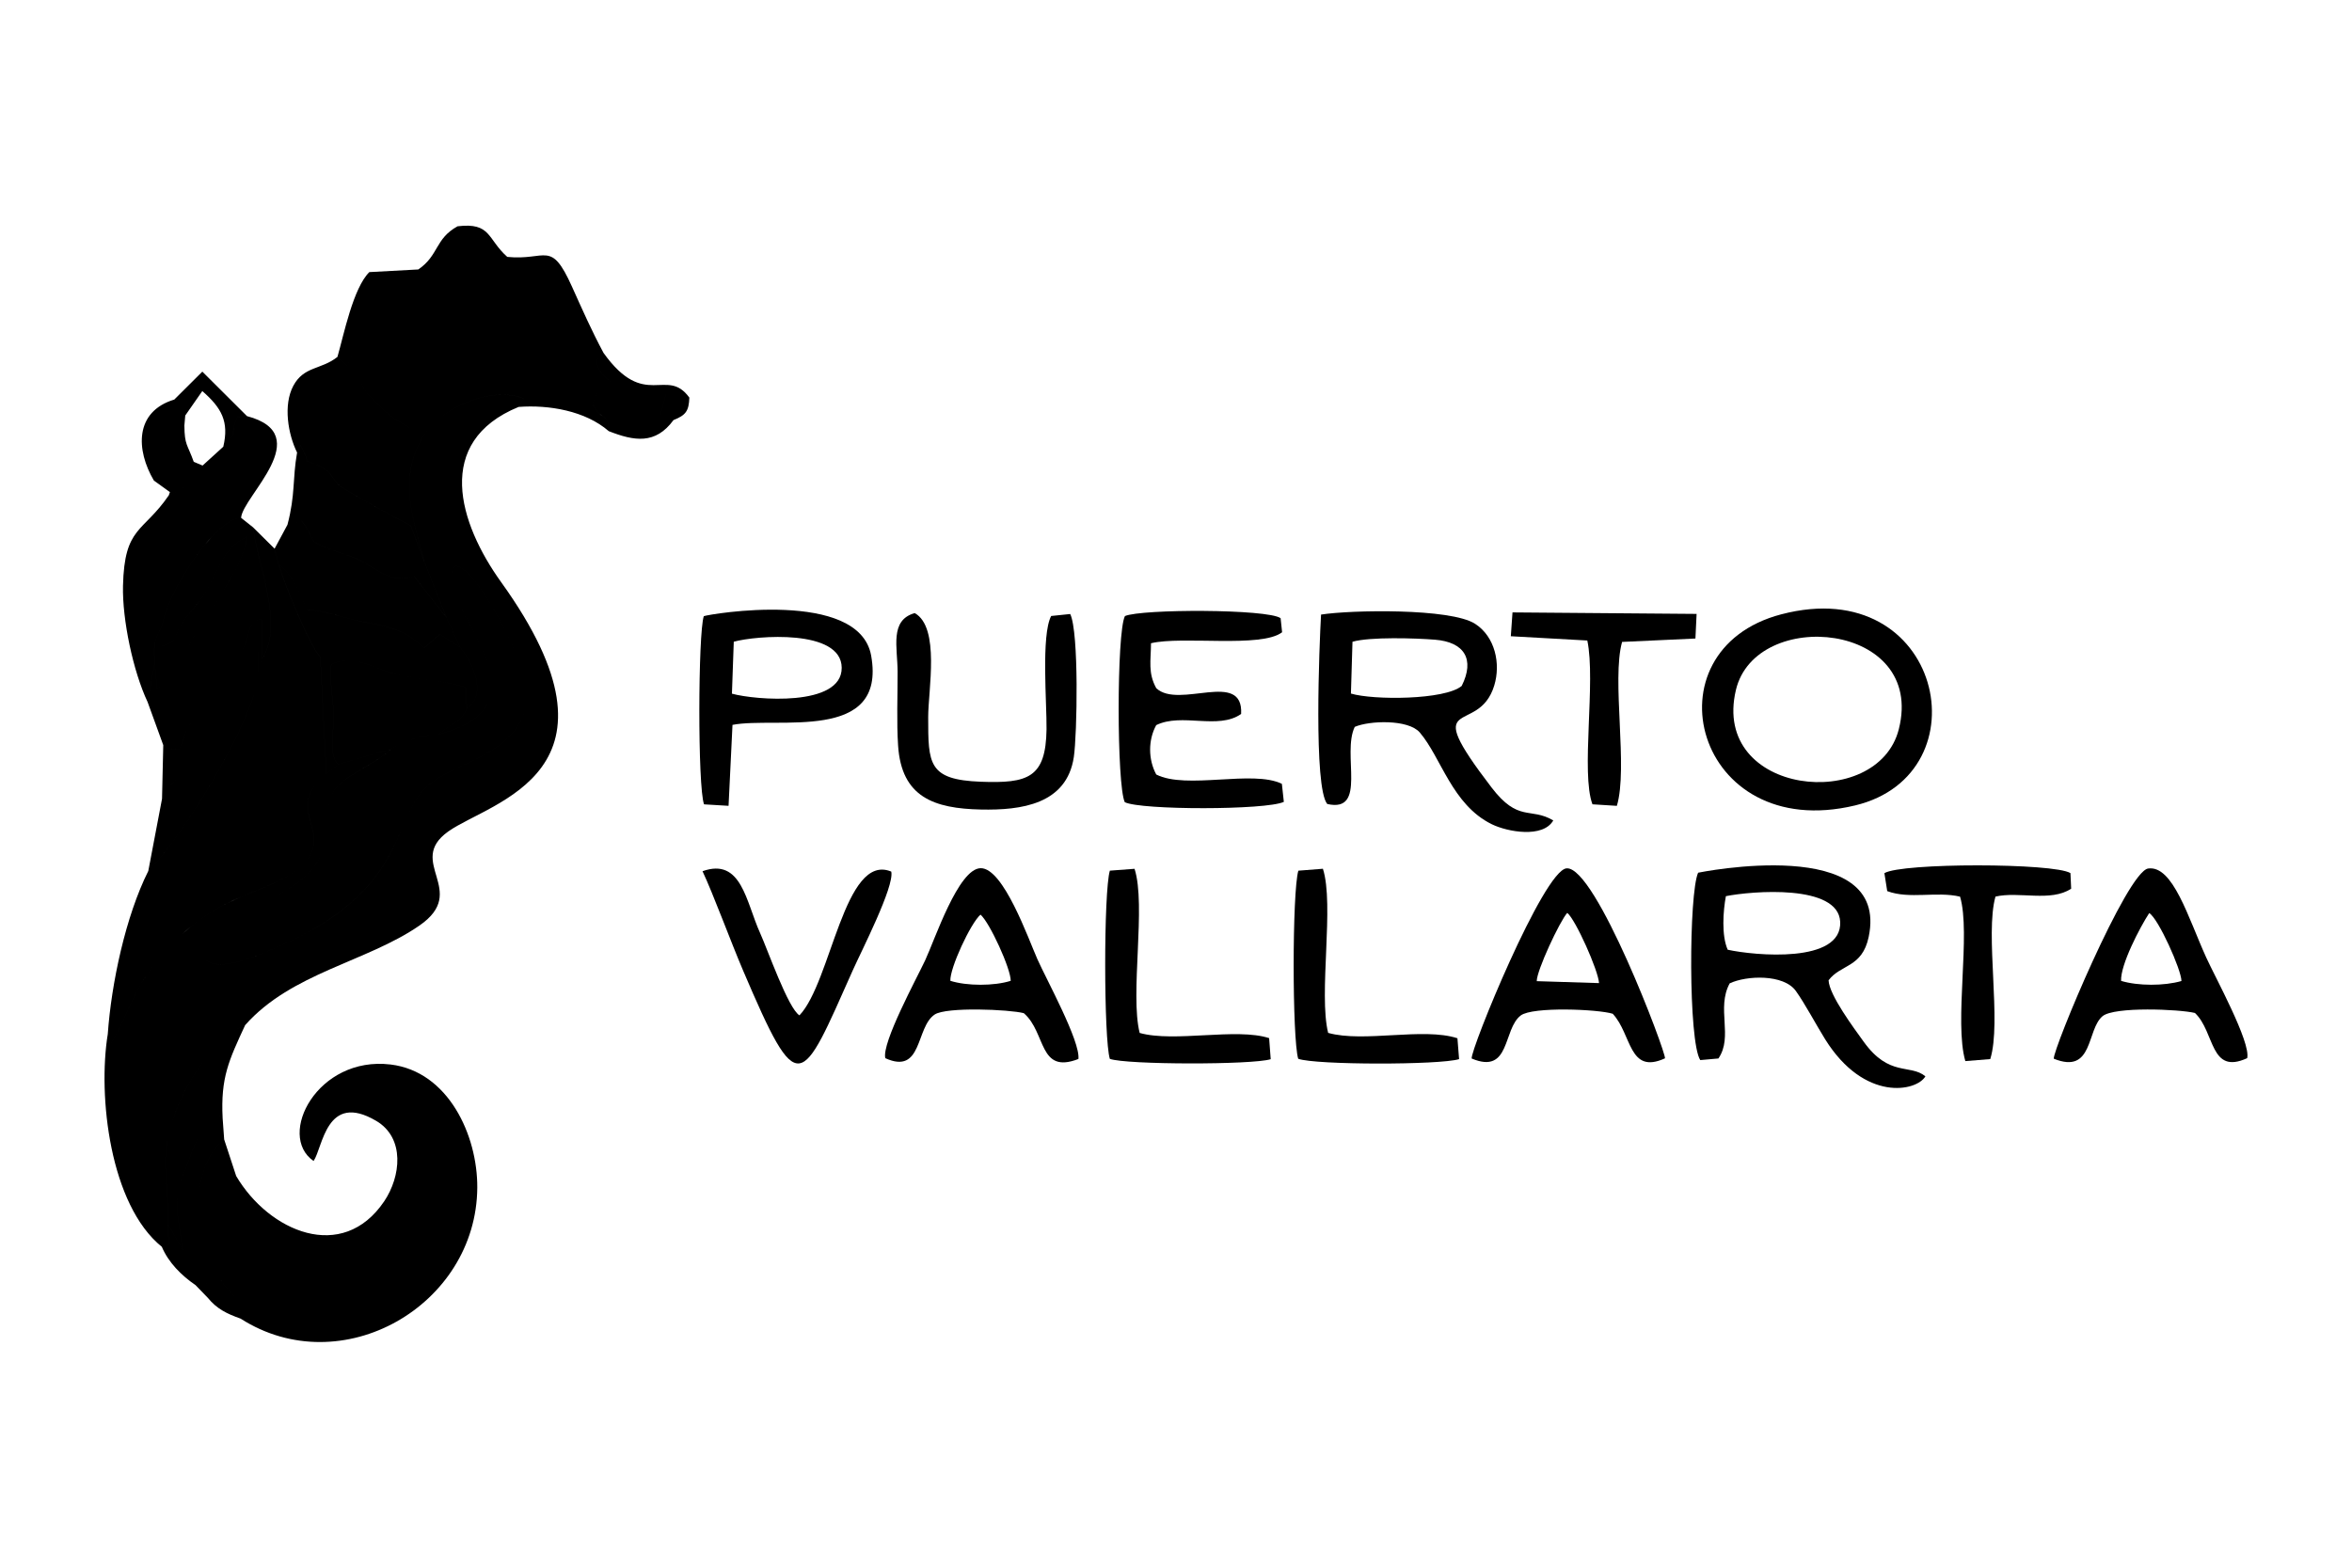 <?xml version="1.0" encoding="UTF-8"?>
<!DOCTYPE svg PUBLIC "-//W3C//DTD SVG 1.1//EN" "http://www.w3.org/Graphics/SVG/1.1/DTD/svg11.dtd">
<!-- Creator: CorelDRAW 2017 -->
<svg xmlns="http://www.w3.org/2000/svg" xml:space="preserve" width="50.8mm" height="33.867mm" version="1.1" style="shape-rendering:geometricPrecision; text-rendering:geometricPrecision; image-rendering:optimizeQuality; fill-rule:evenodd; clip-rule:evenodd"
viewBox="0 0 5079.98 3386.66"
 xmlns:xlink="http://www.w3.org/1999/xlink">
 <defs>
  <style type="text/css">
   <![CDATA[
    .fil0 {fill:none}
    .fil1 {fill:black}
    .fil2 {fill:black}
   ]]>
  </style>
 </defs>
 <g id="Capa_x0020_1">
  <rect class="fil0" x="-0" width="5079.99" height="3386.66"/>
  <path class="fil1" d="M-2900.75 4499c-46.43,0 -115.21,5.69 -115.21,-64.01l0 -576.07 85.34 -4.27c215.9,0 285.9,153.09 285.9,337.11 0,159.48 -91.34,307.24 -256.03,307.24zm-1177.75 -661.42c0,18.6 17.2,11.91 33.9,13.05 35.47,2.41 72.79,37.96 72.79,80.83l0 469.4c0,31.05 -10.52,65.07 -24.77,81.9 -14.76,17.43 -50.37,24.77 -81.92,24.77l0 34.14 162.16 -4.27c44.23,0 71.57,4.27 115.21,4.27l0 -34.14c-127.23,0 -115.21,-50.49 -115.21,-213.36 0,-109.52 0,-219.05 0,-328.57 27.75,18.59 292.78,329.87 344.52,380.9l137.04 153.14c11.7,14.67 23.4,22.42 34.63,37.9 17.36,23.9 21.08,16.93 59.88,16.93 -14.92,-64.02 -8.53,-476.55 -8.53,-563.27 0,-159.18 51.2,-140.81 149.35,-140.81 29.87,0 46.93,24.61 46.93,55.48l0 541.92c0,53.13 -41.08,59.74 -93.87,59.74 0,54.86 7.04,29.87 110.94,29.87 47.38,0 181.97,-1.94 218.79,3.1 91.15,12.5 199.02,-17.33 267.71,-67.07 242.61,-175.67 210.18,-607.22 -184.65,-656.06 -65.36,-8.08 -193.38,-1.12 -276.24,-1.12 -49.07,0 -88.27,-4.32 -132.29,-4.32l-166.42 4.32c-41.5,0 -65.81,-4.27 -106.67,-4.27l0 38.41c43.08,0 96.84,-4.95 109.39,65.55 4.62,25.94 1.55,369.19 1.55,412.38l-430.98 -482.2c-36.85,-48.3 -29.89,-29.87 -153.62,-29.87 -36.14,0 -54.3,-4.27 -89.62,-4.27l0 25.6zm1847.7 324.32l-72.54 0 0 -302.98 64 -4.27c88.02,0 144.2,63.42 143.85,149.34 -0.38,94.62 -38.07,157.91 -135.31,157.91zm-302.97 -337.12c0,48.7 30.63,13.02 64.16,29.72 16.45,8.2 29.71,30.42 29.71,55.62l0 546.21c0,45.36 -57.87,51.2 -93.87,51.2 0,55.1 3.79,29.87 136.55,29.87l196.28 4.27 0 -34.14c-70.99,0 -102.4,-6.07 -102.4,-85.34l0 -217.63c92.92,0 52.77,-10.4 112.26,62.68l193.95 224.24c72.07,77.78 25.59,49.67 120.47,50.17l341.41 -4.25c226.8,0 206.72,26.03 218.01,-33.76 2.88,-15.28 5.53,-29.19 9.19,-46.27 5.79,-27.05 13.81,-58.56 20.3,-86.38l-34.02 -5.01c-32.55,140.04 -121.06,124.48 -247.62,124.48 -20.38,0 -43.05,-3.49 -57.18,-11.09 -14.05,-7.55 -28.16,-25.18 -28.16,-44.38l0 -247.5c151.53,0 200.56,-22.66 200.56,102.42 15.89,-3.71 34.13,-0.8 34.13,-17.07l0 -234.7 -34.13 0c0,30.46 -6.89,55.39 -22.13,71.75 -29.84,32.06 -119.01,22.13 -178.43,22.13l0 -268.83c166.5,0 264.57,-25.9 264.57,119.48 13.85,-0.31 29.1,-4.08 38.4,-8.53 -0.43,-19.31 -4.28,-16.96 -4.28,-38.41l0 -123.75c-63.28,0 -111.32,4.27 -174.94,4.27l-183.49 0c-60.85,0 -105.95,-4.27 -166.42,-4.27l0 38.41c50.36,0 102.41,-9.88 102.41,68.27l0 512.06c0,61.82 -19.69,76.81 -81.08,76.81 -14.23,0 -111.8,-148.8 -120.33,-161.3 -17.99,-26.39 -109.5,-149.05 -114.36,-167.27 36.84,-8.59 70.92,-38.96 95.01,-62.87 69.02,-68.55 76.62,-243.86 -83.91,-289.61 -107.63,-30.67 -306.08,1.09 -404.88,-13.37 -18.29,-2.67 -45.74,-6.83 -45.74,11.67zm-2120.8 -797.96l0 0zm763.83 -183.49c17.57,20.21 18.89,55.58 -4.27,72.55 2,-23.94 4.27,-42.12 4.27,-72.55zm-4.27 -12.8c4.37,4.71 4.27,-7.46 4.27,12.8 -4.36,-4.71 -4.27,7.46 -4.27,-12.8zm-4.26 -8.54l4.26 8.54 -4.26 -8.54zm-157.88 4.27l-4.28 4.27 4.28 -4.27zm4.26 -4.27l-4.26 4.27 4.26 -4.27zm0 0c7.49,-11.17 2.15,-8.82 17.07,-12.8 -7.49,11.18 -2.16,8.83 -17.07,12.8zm17.07 -12.8c8.28,-12.37 8.82,-13.16 25.61,-17.07 -6.32,8.62 -13.66,13.88 -25.61,17.07zm34.14 -21.33l-8.53 4.26 8.53 -4.26zm-349.91 12.8l0 -12.8 12.8 -8.53c-3.24,12.14 -5.6,13.05 -12.8,21.33zm0 -12.8l-4.9 -8.32 4.9 8.32zm349.91 0c3.92,-3.41 -0.36,-1.78 10.15,-6.91 34.16,-16.69 88.88,0.48 92.26,41.04l-7.78 -9.28c-45.81,-52.75 -59.33,-27.79 -94.63,-24.85zm-337.11 -8.53l0 0zm-17.07 -17.07l-4.27 0c0,-42.6 4.27,-54.91 4.27,-72.55 12.42,13.1 13.32,7.14 7.49,28.11 -4.4,15.77 -7.49,26.28 -7.49,44.44zm4.27 -85.35c0,-10.91 6.76,-0.68 2.53,0 -0.04,0.01 -2.53,11.91 -2.53,0zm247.49 -187.76c0,20.27 0.09,8.09 -4.26,12.8 0,-20.26 -0.1,-8.09 4.26,-12.8zm0 0l0 -21.33 4.27 0c0,3.16 0.31,9.51 -0.37,12.43 -1.92,8.24 -1.09,4.48 -3.9,8.9zm-132.28 -153.61l1.28 1.27c-0.09,-0.08 -1.7,-0.85 -1.28,-1.27zm17.07 -4.27l-8.32 4.91 8.32 -4.91zm110.95 170.68c2.77,10.43 -1.9,5.78 8.53,8.54 18.33,-15.93 33.57,-35.92 32.62,-67.78 -0.81,-26.8 -12.12,-57.89 -36.89,-64.5 7.56,-4.8 12.39,-1.22 17.07,-12.8 -8.33,-6.11 -4.9,-4.55 -11.02,-10.32 -2.14,-2.01 -10.11,-9.18 -11.27,-10.06 -36.27,-27.41 -85.58,-13.76 -109.99,-13.76 0.52,-0.4 8.01,-8.14 8.54,-8.53 -30.86,0 -46.72,2.58 -64.81,16.27 -23.87,18.07 -30.63,37.2 -37.24,43.84 -4.34,4.36 -18.76,9.77 -40.58,27.69l-66.47 31.67c0,32.21 10.77,51.22 29.87,64.02 0.38,-16.95 -0.05,-13.2 8.54,-21.34 20.57,4.79 21.33,9.4 21.33,34.14 -10.03,4.81 -15.56,3.71 -25.6,8.53 3.18,6.01 7.27,12.59 9.09,20.33 3.62,15.37 -11.33,54.16 29.32,65.02 0,-9.04 -1.81,-20.31 2.09,-28.03 4.31,-8.54 2.67,-4.88 10.7,6.69 0.81,-36.44 30.93,-46.86 67.08,-60.95 71.68,-27.95 46.57,-46.02 69.48,-62.8 -1.91,85.7 -114.37,50.39 -149.35,200.56 -21.38,-1.78 -73.09,-29.44 -92.5,-39.8 -19.56,-10.41 -43.71,-27.27 -58.6,-43.8 -17.57,-19.52 -22.92,-41.62 -36.85,-65.56 -29.51,-50.74 -23.74,-85.19 -58.15,-75.59 -18.38,5.13 -10.41,12.1 -10.81,14.78 -1.16,7.84 6.51,-3.78 -2.86,6.11 -3.15,3.31 -0.05,-4.74 -9.06,7.56 3.36,12.63 1.73,6.92 8.52,17.07 -14.9,3.99 -16.88,8.03 -14.32,22.43 2.49,13.94 4.48,-8.08 1.91,12.5 -1.59,12.67 -1.28,1.8 -4.65,16.28l4.46 0.43c0.02,0 5.08,0.26 7.73,1.12 9.1,2.97 4.13,-1.51 11.82,8.28 5.6,7.13 12.67,24.32 13.86,33.37 7.21,54.86 -3.65,33.55 34.67,59.21 -1.53,18.35 0.6,7.7 -8.53,21.34 22.55,0 25.55,-7.78 44,-1.67 8.94,2.97 24.25,14.22 32.05,19.49 18.17,12.28 45.5,32.72 47.69,58.99 -9.8,6.56 -8.57,8.16 -25.6,8.53l16.9 13.33c-5.81,10.78 -7.98,11.88 -8.36,29.34 51.59,-59.35 35.68,43.85 102.41,8.54 -8.68,32.5 -83.27,123.82 -126.57,150.81 -20.02,12.47 -97.16,46.14 -125.33,45.24 -2.43,-0.07 -47.15,-17.72 -53.93,14.77 -3.93,18.82 1.01,12.53 2.85,15.34 -4.55,19.54 -4.55,10.33 0,29.87 22.17,-5.16 15.4,-6.5 25.61,12.8 9.43,-6.55 5.31,-0.7 8.54,-12.8 17.71,12.97 -0.88,11.14 21.33,17.07 13.6,-9.96 3.47,-7.1 17.07,-17.07 44.1,23.34 68.12,1.72 92.72,-22.49 32.82,-32.29 127.7,-71 82.23,-3.11 29.07,-2.42 44.53,-26.44 46.94,-55.48l25.6 -8.53c-13.96,-5.05 -3.09,5.54 -12.79,-12.8 14.33,-27.09 12.56,-24.38 40.13,-40.94 15.44,-9.28 37.19,-22.6 58.01,-23.07 -10.8,46.36 -8.82,9.09 0,46.94l8.53 0c0,-24 5.47,-25.81 16.28,-39.21 13.5,-16.74 3.27,-0.99 8.38,-17.22 6.55,-20.84 -10.74,-13.43 13.75,-16.11 -3.54,-13.25 -11.66,-19.06 -12.33,-34.37 -0.59,-13.81 6.74,-26.52 8.06,-42.44 12.29,17.68 7.3,56.51 53.73,70.23 42.22,12.47 62.96,-19.98 91.35,-27.56 -3.48,6.21 -2.06,4.51 -4.26,12.8 19.75,4.61 49.75,27.76 59.74,42.67 -11.76,22.22 -30.44,40.59 -50.11,56.57 -10.47,8.51 -23.36,16.76 -36.3,19.37 -20.88,4.22 -32.15,-2.99 -50.14,-3.39 9.35,13.97 13.84,15.37 25.6,25.6 -15.31,1.27 -25.19,6.58 -38.91,8.02 -18.29,1.93 -33.82,-2.1 -46.71,4.5 -31,15.88 -19.17,79.56 -8.25,38.69l8.53 0c3.98,14.9 1.62,9.58 12.8,17.06 0.96,-11.52 2,-11.61 4.26,-21.33 3.49,5 3.7,11.75 12.37,14.23 0.37,0.11 1.62,0.08 1.98,0.12 0.35,0.05 1.57,-0.12 1.93,-0.11l9.16 -0.91c56.54,-10.89 57.73,18.04 100.39,-28.32 12.94,-14.07 40.14,-33.88 58.04,-40.12 36.17,-12.59 47.02,-1.3 72.16,-30.23 -1.32,15.89 -6.67,22.58 -12.79,34.13 35.88,-9.58 32.73,-54.46 47.04,-56.11 55.91,-6.42 39.61,17.19 84.82,16.27 12.49,-0.26 23.04,-1.47 30.29,-11.36 -23.36,0 -19.66,2.44 -29.87,-12.8 18.86,-25.76 76.95,-23.34 112.63,-14.49 17.24,4.28 23.76,11.02 36.72,14.49 0,31.67 -1.86,30.52 -12.81,51.2l12.81 0c-33.66,63.62 -56.48,17.33 -92.56,39.73 -14.06,8.73 -12.07,15.36 -18.38,28.55 11.52,-0.96 11.6,-2 21.33,-4.27l-2.14 21.33c24.69,-6.02 6.52,-10.68 32.01,-12.8 1.42,17.07 2.53,18.08 12.8,25.6 3.74,-14.02 6.19,-14.05 17.07,-21.33 16.05,11.75 3.86,15.53 25.6,21.33 15.5,-58.02 122.95,27.13 71.86,-97.45 -10.81,-26.35 -12.11,-39.47 -12.11,-77.5 13.03,6.9 5.99,1.54 14.46,11.13l11.14 14.48c0,-46.07 -4.38,-34.42 -21.34,-59.75 12.6,1.05 17.19,2.27 24.49,9.65l13.92 20.22c0,-140.24 -137.89,-27.95 -194.99,-65.3 -46.4,-30.36 18.79,-102.35 -19.98,-172.06 -9.84,-17.67 -20.14,-26.59 -41.06,-31.47l0 -8.53c15.82,-4.23 25.82,-17.84 34.28,-29.72 20.33,-28.54 -0.93,-13.27 25.99,-38.02 11.37,-10.48 19.49,-24.05 13.96,-44.67 -8.13,-30.4 -9.52,-21.04 6.84,-45.48 -21.76,5.07 -25.6,11.78 -25.6,38.4 -77.84,-89.54 -166.43,14.6 -166.43,-72.54 -19.03,13.95 -10.41,20.06 -8.53,42.67 -39.82,-0.88 -63.32,-30.3 -45.51,-71.09 13.43,-30.72 46.57,-38.83 75.38,-52.65 28.43,19.03 36.62,29.88 91.47,14.49 17.98,-5.04 17.81,-6.85 19.79,-14.19 1.02,-3.8 -5.11,2.09 2.7,-6.23 8.8,-9.38 6.41,-2.44 15.81,-13.57 7.38,-8.76 8.38,-11.73 11.05,-23.18 -24.06,16.13 -25.9,16.42 -59.73,8.53 5.46,-15.11 9.04,-7.3 12.79,-21.33 -63.46,14.79 -33.76,-12.5 -97.4,30.62 -22.4,15.17 -36.18,6.92 -78.71,49.31 -17.94,17.86 -14.8,15.35 -25.68,38.33l-4.22 8.58c-0.38,0.71 -1.22,2.15 -1.54,2.73 -0.31,0.58 -0.94,1.86 -1.54,2.72 0,-33.73 4.25,-54.71 -29.87,-55.47 13.38,25.27 16.2,16.44 6.92,49.66 -5.44,19.45 -4.85,41.31 16.41,50.75 20.31,9.03 5.24,-5.62 21.28,12.86 23.96,27.62 40.38,27.54 83.41,27.54 -11.95,17.83 -12.81,16.77 -12.81,46.94 12.07,-8.84 5.74,-6.39 15.53,-18.61 6.03,-7.52 1.59,-2.36 6.06,-6.74 53.5,-52.51 165.13,-34.89 102.93,47.46 -40.84,54.06 -150.91,79.08 -221.73,62.29 -79.62,-18.85 -62.54,-78.94 -116.15,-80.14 12.5,-18.64 16.43,-9.2 32.33,-31.68 2.49,-3.51 2.48,-4.03 5.02,-7.77 5.06,-7.49 0.46,-1.89 5.33,-7.49zm2521.9 524.87l0 0zm-763.82 -183.49c0,30.43 2.28,48.61 4.26,72.55 -23.14,-16.97 -21.83,-52.34 -4.26,-72.55zm4.26 -12.8c0,20.26 0.1,8.09 -4.26,12.8 0,-20.26 -0.09,-8.09 4.26,-12.8zm166.42 0l-4.26 -4.27 4.26 4.27zm-162.15 -8.54l-4.27 8.54 4.27 -8.54zm157.89 4.27l-4.28 -4.27 4.28 4.27zm-4.28 -4.27c-14.9,-3.97 -9.58,-1.62 -17.06,-12.8 14.91,3.98 9.58,1.63 17.06,12.8zm-17.06 -12.8c-11.95,-3.19 -19.3,-8.45 -25.6,-17.07 16.78,3.91 17.32,4.7 25.6,17.07zm-25.6 -17.07l-8.54 -4.26 8.54 4.26zm341.37 -4.26l2.35 -9.18 -2.35 9.18zm-12.8 -8.53l12.8 8.53 0 12.8c-7.2,-8.28 -9.56,-9.19 -12.8,-21.33zm0 0l0 0zm-439.52 42.66c3.7,-44.48 70.38,-61.98 102.41,-34.13 -35.83,-2.98 -48.87,-28.77 -96.59,27.15 -0.54,0.64 -1.47,1.74 -1.95,2.32 -0.49,0.58 -1.55,1.86 -1.95,2.33 -0.38,0.47 -1.26,1.57 -1.92,2.33zm456.59 -132.28c0,17.64 4.27,29.95 4.27,72.55l-4.27 0c0,-61.25 -25.79,-45.36 0,-72.55zm-8.53 -12.8c0,-10.91 6.75,-0.68 2.53,0 -0.05,0.01 -2.53,11.91 -2.53,0zm-243.23 -187.76c4.36,4.71 4.27,-7.46 4.27,12.8 -4.37,-4.71 -4.27,7.47 -4.27,-12.8zm0 0c-2.91,-4.58 -2.45,-0.07 -3.9,-8.9 -0.64,-3.87 -0.37,-8.48 -0.37,-12.43l4.27 0 0 21.33zm128.01 -153.61l1.27 1.27c-0.08,-0.08 -1.69,-0.85 -1.27,-1.27zm-12.8 -4.27l9.17 2.34 -9.17 -2.34zm-76.81 627.28c-43.79,0.97 -48.18,14.31 -84.14,-14.02 -20.16,-15.88 -40.57,-36.16 -52.41,-58.53 9.99,-14.91 39.99,-38.06 59.74,-42.67 -2.99,-11.29 0.34,-3.51 -4.27,-12.8 14.41,3.85 84.86,63.13 126.47,2.71 9.92,-14.42 8.19,-24.29 15.51,-39.95l3.1 -5.43c2.65,31.8 20.27,40.06 -4.26,68.27 8.79,21.77 -9.94,-15.83 5.75,7.05 5.05,7.35 2.4,1.16 6,11.07 6.41,17.64 -4.7,3.62 8.37,21.49 11.83,16.15 18.28,13.8 18.28,41.47l8.54 0c8.07,-34.62 10.2,-3.14 0,-46.94 20.82,0.47 42.57,13.79 58,23.07 27.57,16.56 25.81,13.85 40.15,40.94 -9.7,18.34 1.15,7.75 -12.81,12.8l25.61 8.53c2.42,29.04 17.87,53.06 46.93,55.48 -44.35,-66.23 45.78,-31.44 80.09,1 13.91,13.15 18.01,23.19 38.51,29.78 23.15,7.44 37.96,4.55 56.36,-5.18 13.6,9.97 3.47,7.11 17.07,17.07 22.21,-5.93 3.63,-4.1 21.33,-17.07 2.99,12.48 -0.54,6.15 8.53,12.8 10.23,-19.3 3.44,-17.96 25.61,-12.8 4.55,-19.54 4.55,-10.33 0,-29.87 0.01,-0.01 13.76,-3.74 -1.29,-23.88 -19.16,-25.63 -34.22,0.62 -74.74,-10.97 -98.48,-28.17 -113.23,-43.26 -170.37,-107.07 -13.06,-14.58 -51.87,-66.63 -56.57,-84.24 66.73,35.31 50.82,-67.89 102.42,-8.54 -0.4,-17.46 -2.56,-18.56 -8.54,-29.86l17.07 -12.81c-17.03,-0.37 -15.8,-1.97 -25.6,-8.53 2.67,-32.19 57.53,-69.24 76.69,-77.21 16.8,-6.99 26.02,0.4 47.05,0.4 -9.13,-13.64 -7.01,-2.99 -8.53,-21.34 30.75,-20.59 30.02,-7.57 34.33,-55.28 1.96,-21.61 10.44,-42.89 31.3,-46.45 25.56,-4.36 -10.88,7.71 6.91,-0.68 -3.36,-14.45 -3.1,-3.67 -4.64,-16.28 -2.31,-18.83 13.8,-27.92 -12.43,-34.93 6.79,-10.15 5.16,-4.44 8.54,-17.07 -9.64,-13.16 -8.04,2.23 -11.93,-12 -0.13,-0.47 10.77,-7.15 -7.61,-15.32 -21.92,-9.73 -35.35,9.73 -39.2,24.06 -7.74,28.73 -43.84,101.01 -63.19,120.3 -30.44,30.34 -116.47,76.72 -146.9,79.26 -34.99,-150.17 -147.44,-114.86 -149.36,-200.56 15.23,11.16 3.14,0.75 11.72,18.15 30,60.82 123.38,40.41 124.83,105.6 9.53,-13.71 4.58,-18.84 10.71,-6.69 3.89,7.72 2.1,18.99 2.1,28.03 15.91,-4.25 27.76,-17.02 29.57,-34.71 1.74,-16.82 -2.53,-16.36 -0.86,-27.44 1.36,-9.06 6.32,-16.84 9.69,-23.2 -10.03,-4.82 -15.57,-3.72 -25.6,-8.53 0,-24.74 0.76,-29.35 21.33,-34.14 8.59,8.14 8.16,4.39 8.53,21.34 19.11,-12.8 29.88,-31.81 29.88,-64.02l-66.47 -31.67c-25.51,-20.94 -30.28,-18.89 -38.36,-25.65 -18.93,-15.87 -22.27,-62.15 -104.27,-62.15 0.11,0.08 8.38,8.38 8.54,8.53 -31.91,0 -41.49,-9.33 -77.05,-0.24 -27.13,6.94 -30.13,10.86 -48.57,28.24 -7.6,7.16 0.33,1.01 -6.66,6.14 4.99,12.37 -0.23,1.82 17.07,12.8 -32.14,8.58 -62.63,81.56 -4.27,132.28 11.09,-2.94 4.75,1.58 8.54,-8.54l8.65 12.69c18.09,26.58 21,14.82 34.01,34.25 -51.89,1.16 -38.66,60.25 -112.68,79.34 -146.23,37.73 -285.62,-80.49 -232,-129.57 20.74,-18.99 79.51,-6.9 107.52,18.57 17.79,16.18 8.07,15.87 23.81,27.4 0,-30.17 -0.86,-29.11 -12.8,-46.94 72.32,0 65.02,-12.37 87.31,-32.16 14.5,-12.89 46.14,-7.47 34.79,-55.53 -9.42,-39.94 -11.62,-19.99 5.9,-53.12 -34.11,0.76 -29.86,21.74 -29.86,55.47l-3.08 -5.45c-0.72,-1.41 -4.12,-8.36 -4.23,-8.58 -32.26,-68.35 -76.41,-68.7 -104.38,-87.64 -63.64,-43.12 -33.94,-15.83 -97.41,-30.62 2.46,9.21 1.9,4.42 6.03,11.05 8.94,14.35 -0.22,-9.06 6.78,10.28 -33.83,7.89 -35.68,7.6 -59.74,-8.53 2.55,10.97 3.07,12.54 9.14,20.76 10.83,14.66 4.12,3.79 15.81,14.36 6.57,5.94 3.97,7.35 4.65,9.49 2.51,7.89 6.13,8.33 16.31,11.58 54.87,17.51 66.93,5.22 94.91,-13.51 28.81,13.82 61.96,21.93 75.38,52.65 17.81,40.79 -5.68,70.21 -45.51,71.09 1.87,-22.61 10.5,-28.72 -8.54,-42.67 0,87.14 -88.58,-17 -166.42,72.54 0,-26.62 -3.84,-33.33 -25.6,-38.4 16.36,24.44 14.98,15.08 6.84,45.48 -9.13,34.08 16.11,38.3 27.94,60.55 10.22,19.2 21.93,45.35 46.29,51.86l0 8.53c-39.09,9.1 -54.97,51.24 -55.72,85.44 -0.59,27.36 29.18,89.88 -2.86,116.27 -52.39,43.14 -197.45,-75.74 -197.45,67.12 7.03,-8.09 0.89,-1.1 6.89,-10.17 7.86,-11.88 9.79,-17.89 31.51,-19.7 -16.96,25.33 -21.33,13.68 -21.33,59.75 4.13,-4.76 0.95,-1.05 5.65,-7.16 3.65,-4.74 1.87,-3.22 5.49,-7.32 8.48,-9.59 1.44,-4.23 14.47,-11.13 0,85.53 -42.46,123.96 -21.34,145.09 27.76,13.31 71.91,-4.48 81.08,29.86 21.75,-5.8 9.55,-9.58 25.6,-21.33 10.88,7.28 13.32,7.31 17.07,21.33 10.26,-7.52 11.38,-8.53 12.8,-25.6 25.49,2.12 7.32,6.78 29.87,12.8l2.13 -21.33c7.59,2.27 7.68,3.31 19.21,4.27 -11.79,-24.56 -7.44,-34.26 -55.5,-34.12 -42.27,0.12 -41.07,-6.97 -55.45,-34.16l12.8 0c-10.94,-20.68 -12.8,-19.53 -12.8,-51.2 25.75,-6.88 10.29,-12.26 73.8,-20.38 27.65,-3.54 64.57,5.39 75.55,20.38 -10.21,15.24 -6.52,12.8 -29.87,12.8 12.37,16.89 42.63,12.41 60.96,5.54 28.24,-10.61 13.1,-15.13 51.64,-10.74 20.02,2.27 11.65,46.28 49.55,56.4 -6.11,-11.55 -11.47,-18.24 -12.8,-34.13 34.19,39.33 72.99,8.15 130.2,70.35 43.7,47.5 55.35,18.39 98.3,27.84 0.47,0.1 1.65,0.39 2.09,0.48 0.4,0.08 1.56,0.21 1.92,0.27 17.82,2.75 -2.26,7.79 13.13,0.08l10.39 -13.68c2.27,9.72 3.31,9.81 4.27,21.33 11.17,-7.48 8.82,-2.16 12.8,-17.06l8.53 0c10.92,40.87 22.76,-22.81 -8.25,-38.69 -11.63,-5.96 -25.65,-3.02 -42.77,-4.17 -17.26,-1.17 -25.76,-6.93 -42.86,-8.35 10.94,-9.51 16.17,-11.5 25.61,-25.6zm-3405.21 716.88l4766.44 0 0 -55.47 -4766.44 0 0 55.47zm827.83 486.47c0,-118.98 24.68,-236.73 126.54,-291.65 94.95,-51.19 220.54,-22.27 289.12,76.54 85.99,123.86 91.24,325.5 25.35,455.56 -63.37,125.11 -270.99,157.77 -376.26,-2.23 -35.62,-54.13 -64.75,-149.2 -64.75,-238.22zm-149.35 4.26c0,159.76 68.04,286.48 210.49,352.78 104.26,48.52 251.41,48.37 355.69,0.03 44.1,-20.45 76.77,-46.6 109.12,-78.62 55,-54.45 94.36,-141.76 104.55,-219.76 14.91,-114.2 -15.52,-234.72 -95.89,-311.68l-52.35 -41.52c-19.43,-12.74 -36.53,-23.2 -61.01,-32.87 -139.43,-55.07 -285.85,-51.6 -411.96,33.69 -91.28,61.75 -158.64,186.41 -158.64,297.95zm1143.6 -1723.15c71.76,-28.53 130.61,-57.06 211.89,-79.21 80.64,-21.97 163.15,-35.65 251.63,-43.19 10.69,-38.79 2.67,-326.59 2.67,-390.45 -165.49,0 -387.16,80.18 -525.93,153.62 0,116.6 15.11,211.56 45.46,317.25l14.28 41.98zm1105.21 -6.29c7.76,-10 20.66,-64.36 23.89,-77.29 21.82,-87.3 35.85,-182 35.85,-275.65 -70.02,-37.05 -138.31,-68.35 -220.24,-95.54 -39.28,-13.04 -221.61,-63.85 -266.22,-50.54l-41.48 -3.96 -0.1 385.23c48.06,12.42 131.89,10.86 252.93,44.25 50.54,13.94 116.72,36.27 164.44,57.39 16.19,7.17 38.35,21.34 50.93,16.11zm-456.6 612.81c44.49,-5.64 221.1,-192.24 237.7,-211.74 27.32,-32.12 173.42,-236.98 170.41,-280.36 -3.38,-11.32 -1.34,-7.9 -17.71,-14.8 -7.88,-3.32 -15.87,-6.12 -24.7,-9.53l-148.61 -47.52c-57.61,-14.69 -168.63,-38.22 -228.79,-35.33l0.26 605.03 11.44 -5.75zm-605.94 -497.44c2.72,13.06 10.01,27.06 15.82,40.73 7.27,17.09 12.99,23.29 21.18,38.55 88.38,164.59 203,293.55 350.71,404.6 13.11,9.86 21.7,16.9 35.91,24.98l-0.1 -611.79c-114.38,5.93 -222.87,31.25 -328.73,66.53 -33.47,11.16 -65.26,27.47 -94.79,36.4zm2393.89 1460.45c0,207.65 209.71,207.7 279.97,300.38 37.87,49.96 35.55,119.68 -12.04,163.84 -47.34,43.95 -179.02,53.56 -228.17,-51.65 -9.34,-19.98 -10.54,-41.97 -18.42,-58.39 -16.57,1.37 -11.12,3.85 -29.86,4.27 0,46.94 12.79,87.46 12.79,136.54 80.74,42.72 109.21,46.94 196.29,46.94 116.85,0 226.16,-90.36 226.16,-217.62 0,-164.64 -139.02,-199.13 -240.35,-258.91 -48.65,-28.71 -71.15,-59.67 -71.15,-116.6 0,-36.83 13.29,-72.84 32.94,-90.82 51.99,-47.6 153.28,-55.22 200.45,49.45 25.54,56.67 -11.23,50.22 43.98,45.63 0,-38.95 -8.54,-89.62 -8.54,-153.62 -99.47,0 -222.68,-50.6 -323.36,47.88 -33.84,33.11 -60.69,87.32 -60.69,152.68zm-4177.57 -174.96c0,34.01 93.88,-20.38 93.88,68.29l0 537.65c0,57.67 -45.07,64.01 -93.88,64.01l0 34.14 324.31 -4.27c80.48,0 145.93,4.27 226.17,4.27 5.88,-12.26 38.4,-159.68 38.4,-179.23l-34.14 0c-0.79,35.1 -29.4,78.62 -54.74,98.89 -50.47,40.39 -118.07,33.4 -188.5,33.4 -40.82,0 -81.07,-11.35 -81.07,-51.21l0 -546.19c0,-92.3 98.14,-7.04 98.14,-72.55 0,-24.43 -67.85,-8.53 -119.48,-8.53l-209.09 -4.27 0 25.6zm1758.08 -1962.9c0.86,-0.6 2.3,-2.36 2.72,-1.55l79.56 -35.66c31.1,-12.49 58.78,-23.16 92.67,-31.06 -8.71,16.46 -19.29,26.87 -29.86,42.66 7.46,11.16 24.25,35.44 34.13,42.68 10.2,-15.22 22.3,-29.04 34.14,-42.68 -11.47,-17.12 -22.67,-29.81 -34.14,-46.93 58.69,-4.89 153.24,-51.21 349.91,-51.21 -5.44,20.4 -24.31,26.14 -29.86,46.94 8.31,12.42 20.97,25.12 29.86,38.41 12.8,-8.58 30.07,-30.21 38.41,-42.68 -13.97,-20.86 -25.75,-27.23 -29.87,-42.67 48,0 305.83,21.88 354.18,55.48 28.45,0.63 101.3,32.6 127.46,43.22l115.76 54.92 0 -59.74c-289.74,-153.32 -603.88,-198.89 -929.39,-110.1 -71.5,19.5 -138.82,46.31 -205.62,76.02 -23.07,10.26 -42.74,22.8 -64.07,34.08l0 59.74c21.91,-5.1 37.89,-23.78 64.01,-29.87zm1058.27 81.08l0 0zm-1054 4.26l-68.28 38.41 0 38.4 128.58 -59.17c130.28,-53.67 282.31,-89.88 426.31,-90.03 21.43,-0.02 27.94,-3.78 42.76,-4.21 16.51,-0.48 20.85,3.96 42.26,4.23 15.27,0.19 32.05,-0.99 47.13,-0.19 141.45,7.59 320.4,55.34 445.2,118.08 18.07,9.08 49.19,27.18 66.84,31.29l0 -38.4c-14.84,-9.95 -49.34,-29.72 -68.27,-34.14 2.02,-24.25 23.95,-29.02 29.87,-51.2 -9.39,-14.02 -20.19,-29.07 -34.14,-38.41 -9.31,13.91 -24.82,28.75 -34.13,42.68 8.31,12.41 20.97,25.12 29.87,38.4 -18.03,-1.51 -24.2,-8.56 -40.19,-15.3 -28.43,-11.98 -106.34,-42.43 -130.5,-44.45 4.03,-15.1 24.37,-35.7 34.14,-46.94 -10.58,-15.79 -21.16,-26.2 -29.87,-42.66 -12.42,3.31 -13.35,9 -20.5,17.91 -7.61,9.48 -11.49,15.17 -17.9,24.75 11.02,20.83 18.84,21.85 29.86,42.68 -15.19,-1.27 -24.53,-6.14 -40.92,-10.29 -14.85,-3.77 -29.22,-7.48 -41.19,-10.02 -26.69,-5.66 -59.63,-13.83 -88.58,-13.83 5.59,-20.91 16.34,-21.37 29.87,-46.94 -6.52,-12.34 -23.36,-35.45 -34.13,-42.67 -11.47,17.13 -22.67,29.81 -34.14,46.94 9.71,7.11 26.87,27.19 29.87,38.41 -31.1,0 -62.55,-8.32 -93.71,-8.72 -33.99,-0.41 -68.51,0.18 -102.58,0.18 -115.23,-0.01 -247.82,23.34 -351.52,58.13l-152.01 57.08zm25.61 1408.18c-35.64,8.3 -24.44,8.53 -64.01,8.53l0 -55.48c39.57,0 28.37,0.23 64.01,8.54 2.2,9.21 8.52,19.32 0,38.41zm-115.22 -85.35l0 221.89c64.02,0 51.21,15.6 51.21,-89.61 31.33,0 25.11,-1.68 69.49,58.52 27.74,37.63 19.66,31.09 79.86,31.09 -4.47,-16.74 -56.81,-74.65 -72.54,-98.14 63.17,-33.43 48.45,-96.29 11.63,-114.04 -44.66,-21.52 -91.86,-9.71 -139.65,-9.71zm2457.9 179.22l-38.41 0 0 -140.82c61.56,0 93.88,8.88 93.88,72.55 0,33.21 -23.02,68.27 -55.47,68.27zm-42.67 -179.22l-46.94 0 0 221.89c52.93,0 116.39,6.23 157.49,-25.99 57.75,-45.25 63.65,-180.24 -55.72,-195.31 -48.4,-6.11 -28.96,-0.59 -54.83,-0.59zm-1438.04 179.22l-29.88 0 0 -140.82 17.07 0c48.05,0 74.02,20.76 75.26,64.44 1.14,39.86 -19.95,76.38 -62.45,76.38zm-34.14 -179.22l-46.94 0 0 221.89c91.93,0 196.29,6.45 196.29,-123.74 0,-68.95 -61.21,-96.71 -121.01,-100.46 -16.09,-1.01 -9.34,2.31 -28.34,2.31zm789.42 179.22l-38.4 0 0 -140.82c61.56,0 93.88,8.88 93.88,72.55 0,33.21 -23.02,68.27 -55.48,68.27zm-42.66 -179.22l-46.95 0 0 221.89c56.92,0 110.97,6.49 157.26,-26.23 57.36,-40.55 64.05,-179.99 -55.49,-195.07 -4.99,-0.63 -23.84,-2.73 -26.48,-2.9 -16.09,-1.02 -9.33,2.31 -28.34,2.31zm-2974.23 221.89l46.94 0 0 -136.54c21.07,24.24 43.17,46.76 65.04,71.5 7.55,8.55 7.44,10.62 15.01,19.13 6.23,7.01 10.65,9.95 16.83,17.31 8.43,10.05 20.51,32.87 35.39,32.87 9.85,0 12.81,-2.97 12.81,-12.8l0 -213.36 -46.94 0 0 132.28 -60.72 -67.29c-50.85,-51.3 -42.89,-64.99 -84.36,-64.99l0 221.89zm2261.61 -1796.48l243.22 102.41 0 -102.41c-19.7,-4.59 -143.45,-74.9 -243.22,-98.15l0 98.15zm-1310.02 1587.39l0 196.29c0,9.84 2.96,12.8 12.79,12.8l145.09 0c19.06,0 19.06,-42.67 0,-42.67l-106.68 0 0 -55.47c98.68,0 85.34,10.6 85.34,-42.67l-85.34 0 0 -38.41 106.68 0c19.06,0 19.06,-42.67 0,-42.67l-145.09 0c-9.83,0 -12.79,2.97 -12.79,12.8zm-1314.3 0c0,73.47 -12.47,156.78 26.43,191.2 38.6,34.17 174.12,40.84 174.12,-63.18l0 -128.02c0,-17.82 -14.8,-12.8 -51.2,-12.8l0 145.09c0,48.34 -98.15,60.36 -98.15,-8.54l0 -136.55c-36.4,0 -51.2,-5.02 -51.2,12.8zm1668.46 -1587.39l0 102.41c13.3,-3.09 41.25,-20.7 56.85,-28.5l120.56 -50.13c21.01,-8.05 48.14,-15.29 65.82,-23.78l0 -98.15c-99.77,23.25 -223.52,93.56 -243.23,98.15zm2713.94 1800.75l157.88 0c19.06,0 19.06,-42.67 0,-42.67l-106.68 0 0 -59.74 85.34 0c0,-48.03 12.4,-38.4 -85.34,-38.4l0 -42.68 119.48 0 0 -38.4 -170.68 0 0 221.89zm-2236 -1945.83l0 98.15c45.76,0 74.8,-4.28 119.47,-4.28 46.44,0 76.78,4.28 123.75,4.28l0 -98.15c-21.64,0 -23.25,-4.27 -46.94,-4.27l-149.35 0c-23.69,0 -25.3,4.27 -46.93,4.27zm874.76 1800.75c2.44,29.26 27.44,56.08 29.87,85.34l-72.54 0c9.88,-20.59 27.83,-74.47 42.67,-85.34zm-123.73 140.82c91.4,-0.01 39.72,-6.16 69.38,-15.95l105.56 -1.13c1.48,17.81 2.2,16.74 20.8,17.61 11.2,0.52 27.05,-0.54 38.94,-0.54 -4.39,-18.8 -17.91,-38.37 -25.55,-55.52 -8.73,-19.62 -17.46,-37.17 -25.6,-55.48 -9.03,-20.28 -16.3,-36.23 -25.72,-55.35 -4.94,-10.01 -8.15,-19.54 -12.82,-29.86 -5.14,-11.35 -9.51,-16.16 -12.72,-29.95l-21.33 0 -110.94 226.17zm-1856.24 4.26c24.22,0 25.5,-24.46 36.98,-48.36 9.35,-19.49 19.1,-40.93 26.43,-58.91 7.98,-19.62 17.33,-40.86 26.2,-59.15 6.13,-12.64 22.64,-47.02 25.6,-59.74l-55.47 0c-7.88,33.83 -46.28,101.34 -55.47,140.82l-64.01 -140.82 -55.48 0c19.67,37.17 34.39,77.59 54.07,116.62 10.16,20.13 17.6,39.1 27.07,58.28 7.38,14.92 15.72,51.26 34.08,51.26zm964.38 -170.68c0,82.99 110.95,57.48 110.95,106.67 0,42.31 -90.73,9.27 -93.88,8.54 -6.4,12.11 -13.66,23.76 -17.07,38.4 72.25,38.24 162.15,5.98 162.15,-46.94 0,-83.65 -110.94,-61.09 -110.94,-106.67 0,-37.06 67.28,-10.04 85.34,-8.54 4.37,-18.73 11.1,-17.83 12.8,-38.4 -25.89,-6.04 -24.19,-12.81 -68.27,-12.81 -39.92,0 -81.08,22.54 -81.08,59.75zm324.31 166.41l51.21 0 0 -221.89 -51.21 0 0 221.89zm-1613 0l51.21 0 0 -221.89 -51.21 0 0 221.89zm1019.86 -1544.72c5.45,-20.39 23.87,-24.49 29.87,-46.93 -9.38,-14.02 -20.19,-29.07 -34.14,-38.41 -9.31,13.91 -24.82,28.75 -34.13,42.68 5.64,8.41 10.65,13.05 17.01,21.38 7.94,10.42 10.23,13.82 21.39,21.28zm315.77 -145.08c9.71,7.11 26.88,27.19 29.88,38.41 15.61,-4.17 30.88,-28.46 38.4,-42.68 -8.72,-16.46 -19.29,-26.87 -29.87,-42.67 -11.66,7.8 -29.96,34.32 -38.41,46.94zm1246.02 1143.61l4.27 0 -3.56 -4.98 -0.71 4.98zm-2043.98 0l0 -4.27 -4.98 3.55 4.98 0.72z"/>
  <g id="_1746511932816">
   <path class="fil2" d="M916.39 1213.31l47.8 120.45 29.66 64.58c27.9,34.66 58.9,100.29 14.59,132.69 -13.69,31.27 -34.68,30.87 -61,55.36 266.67,-70.08 -23.48,-290.63 35.45,-363.87 45.93,-1.49 153.75,213.58 155.39,264.41 4.83,149.03 -160.91,151.56 -224.11,220.04 -67.11,72.71 -41.65,219.5 -310.28,336.56 -37.36,16.32 -123.78,57.43 -158.32,31.13 -19.52,-86.38 168.53,-123.95 226.62,-194.51 56.11,-68.22 22.2,-108.59 45.77,-165.56 14.87,-36 88.46,-59.41 126.63,-96.63l-113.78 33.27 -25.88 20.1c-99.39,81.3 26.6,126.89 -57.14,202.46 -40.34,36.42 -122.48,56.29 -177.25,87.99 -56.35,32.63 -101.22,73.89 -139.99,125.21 -50.3,66.52 -56.72,114.68 -93.23,170.99l-4.54 -24.18c-21.8,134.31 4.52,368.93 116.72,459.6l14.59 -5.01 -0.95 -43c2.15,-108.92 -25.53,-148.6 24.07,-262.99 25.2,-58.03 81.66,-144.97 142.26,-167.81 100.23,-113.28 262.73,-136.51 376.52,-215.2 108.67,-75.17 -30.53,-137.24 62.27,-203.25 91.67,-65.14 409.43,-127.89 114.25,-538.45 -91.7,-127.58 -146.2,-303.24 37.55,-378.63l11.16 -18.33c-70.68,-27.68 -184.17,19.94 -221.73,89.56 -49.49,91.67 -15.41,174.47 6.9,263.02zm-406.31 1327.12l-30.1 4c-18.2,57.04 -19.58,120.48 -14.01,180.75 6.73,72.74 53.78,54.31 53.69,123.4 218.24,139.77 509.57,-28.19 511.2,-282.95 0.73,-112.98 -62.45,-251.05 -187.32,-266.04 -158.02,-18.97 -246.52,153.24 -166.25,208.45 20.14,-29.11 27.18,-150.09 135.02,-86.81 63.29,37.19 53.23,121.03 17.48,173.95 -90.46,133.96 -248.9,65.31 -319.71,-54.75zm218.73 -1769.43l20.95 19.69 10.2 -22.47c21.06,42.96 9.03,57.79 45.18,94.75 106.3,108.6 80.54,-2.88 65.81,165.26 -3.87,44.07 8.76,66.56 16.31,107.36l29.13 77.72c-22.31,-88.55 -56.39,-171.35 -6.9,-263.02 37.56,-69.62 151.05,-117.24 221.73,-89.56l-11.16 18.33c65.2,-4.97 144.25,8.39 194.77,52.35 -1.54,-41.65 -11.91,-17.61 -34.82,-58 8.52,-28.55 14.88,-32.24 37.59,-49.91 -20.9,-15.45 -43.55,-44.71 -14.08,-61.2 -25.62,-47.68 -45.99,-93.97 -68.13,-143.09 -46.06,-102.3 -54.84,-55.65 -139.75,-64.25 -43.5,-38.68 -34.59,-74.88 -107.36,-66.13 -48.98,26.92 -40.11,62.61 -84.78,93.26l-105.77 5.7c-34.95,34.42 -55.04,134.95 -68.92,183.21zm-162.35 651.46l-8.87 28.78c-1.36,96.22 -167.08,363.07 -237.31,430.34 -49.05,97.87 -79.82,242.95 -87.5,352.22l4.54 24.18c36.51,-56.31 42.93,-104.47 93.23,-170.99 38.77,-51.32 83.64,-92.58 139.99,-125.21 54.77,-31.7 136.91,-51.57 177.25,-87.99 83.74,-75.57 -42.25,-121.16 57.14,-202.46l-13.14 -251.82c-22.24,-22.76 -79.63,-162.86 -90.1,-200.4l-8.63 -33.82 -46.51 -46.14c9.43,80.98 67.73,208.73 19.91,283.31zm380.98 163.93c-30.1,0.22 -77.41,14.57 -102.85,31.57 -38.17,37.22 -111.76,60.63 -126.63,96.63 -23.57,56.97 10.34,97.34 -45.77,165.56 -58.09,70.56 -246.14,108.13 -226.62,194.51 34.54,26.3 120.96,-14.81 158.32,-31.13 268.63,-117.06 243.17,-263.85 310.28,-336.56 63.2,-68.48 228.94,-71.01 224.11,-220.04 -1.64,-50.83 -109.46,-265.9 -155.39,-264.41 -58.93,73.24 231.22,293.79 -35.45,363.87zm-465.17 -621.38l-44.73 40.69c-16.46,28.73 -41.53,52.52 -72.9,64.18 -55.72,81.66 -95.96,66.39 -99,195.69 -1.7,73.27 21.91,184.63 53.16,250.96l15.27 -83.84c-2.18,-36.51 -2.6,-49.69 16.62,-80.98 6.75,-63.96 111.36,-231.2 170.04,-233.13 2.8,-45.92 164.24,-179.67 12.81,-219.63l-21.59 3.28c-17.27,38.33 4.18,31.66 -29.68,62.78zm246.54 -194.01c-34.95,27.96 -72.49,19.63 -95.33,62.49 -22.07,41.37 -11.46,104.37 8.17,144.1l7.04 -15.95c28.78,51.01 -3.63,24.32 38.92,43.97 38.58,17.87 23.07,30.43 55.66,50.15 44.95,27.17 97.23,55.12 143.99,79.83 -7.55,-40.8 -20.18,-63.29 -16.31,-107.36 14.73,-168.14 40.49,-56.66 -65.81,-165.26 -36.15,-36.96 -24.12,-51.79 -45.18,-94.75l-10.2 22.47 -20.95 -19.69zm-107.96 362.65l-27.79 51.64 8.63 33.82c34.21,25.46 42.62,60.32 62.54,98.17 45.06,2.72 81.9,20.17 133.39,28.73 47.52,7.95 83.92,19.24 117.92,53.91l34.63 -29.75 43.68 28.17 -29.66 -64.58 -69.95 -88.97c-59.66,18.46 -81.55,-23.74 -137.6,-43.23 -112.15,-39.04 -61.74,-20.86 -105.16,-76.12l-30.63 8.21zm-87.29 25.99c-3.72,48.34 -61.98,137.3 -93.47,178.81 -23.1,30.45 -66.35,143.79 -101.07,147.58l-4.95 -53.34 -15.27 83.84 33.82 93.14c9.81,-18.44 -4.9,1.01 11.46,7.46l22.74 1.93c9.1,-17.75 8.89,-26.33 14.67,-39.19 11.86,-26.42 6.98,-7.1 27.29,-31.73l94.59 -142.98c19.66,-34.63 7,-60.4 42.89,-68.45l0.2 85.75c47.82,-74.58 -10.48,-202.33 -19.91,-283.31l-25.82 -20.57 12.83 41.06zm197.25 491.59l113.78 -33.27c25.44,-17 72.75,-31.35 102.85,-31.57 26.32,-24.49 47.31,-24.09 61,-55.36l-2.73 -46.34c-53.82,-16.58 -107.84,-16.6 -155.09,-29.51 -44.29,-12.08 -86.87,-42.4 -134.66,-20.33 -6.43,22.31 4.77,83.22 4.95,113.87 0.09,27.02 -11.62,85.77 9.9,102.51zm-89.16 -673.64c-10.25,58.29 -3.43,90.18 -20.8,156.06l30.63 -8.21c43.42,55.26 -6.99,37.08 105.16,76.12 56.05,19.49 77.94,61.69 137.6,43.23l69.95 88.97 -47.8 -120.45 -29.13 -77.72c-46.76,-24.71 -99.04,-52.66 -143.99,-79.83 -32.59,-19.72 -17.08,-32.28 -55.66,-50.15 -42.55,-19.65 -10.14,7.04 -38.92,-43.97l-7.04 15.95zm50.14 441.92l13.14 251.82 25.88 -20.1c-21.52,-16.74 -9.81,-75.49 -9.9,-102.51 -0.18,-30.65 -11.38,-91.56 -4.95,-113.87 47.79,-22.07 90.37,8.25 134.66,20.33 47.25,12.91 101.27,12.93 155.09,29.51l2.73 46.34c44.31,-32.4 13.31,-98.03 -14.59,-132.69l-43.68 -28.17 -34.63 29.75c-34,-34.67 -70.4,-45.96 -117.92,-53.91 -51.49,-8.56 -88.33,-26.01 -133.39,-28.73l27.56 102.23zm-341.83 306.04l-29.68 156.03c70.23,-67.27 235.95,-334.12 237.31,-430.34l1.23 -43.92 -155.35 247.66c-20.06,32.85 -0.85,11.26 -27.79,33.88 -11.33,9.49 -10.14,17.36 -25.72,36.69zm13.18 919.84l31.29 53.93c-9.59,-78.55 -24.38,-100.34 7.15,-176.73 16.29,-39.5 29.31,-93.74 71.58,-112.98l7.7 5.86c-4.51,-87.8 13.58,-125.12 48.61,-200.88 -60.6,22.84 -117.06,109.78 -142.26,167.81 -49.6,114.39 -21.92,154.07 -24.07,262.99zm951.69 -1713.98c54.92,21.52 100.86,29.33 139.85,-23.94l-27.79 -12.52 11.69 -44.06 50.3 7.99c-49.2,-67.73 -96.05,28.26 -185.36,-96.58 -29.47,16.49 -6.82,45.75 14.08,61.2 -22.71,17.67 -29.07,21.36 -37.59,49.91 22.91,40.39 33.28,16.35 34.82,58zm-865.94 1872.28c19.61,24.12 41.61,34.55 70.77,44.89 0.09,-69.09 -46.96,-50.66 -53.69,-123.4 -5.57,-60.27 -4.19,-123.71 14.01,-180.75l30.1 -4 -25.89 -78.93c-46.46,35.87 -60.58,114.73 -58.41,174.63 5.57,157.26 14.07,70.19 23.11,167.56zm-96.27 -1194.02l-2.66 115.88c15.58,-19.33 14.39,-27.2 25.72,-36.69 26.94,-22.62 7.73,-1.03 27.79,-33.88l155.35 -247.66 -1.23 43.92 8.87 -28.78 -0.2 -85.75c-35.89,8.05 -23.23,33.82 -42.89,68.45l-94.59 142.98c-20.31,24.63 -15.43,5.31 -27.29,31.73 -5.78,12.86 -5.57,21.44 -14.67,39.19l-22.74 -1.93c-16.36,-6.45 -1.65,-25.9 -11.46,-7.46zm-1.93 -257.96l-1.33 43.62c32.15,-5.06 25.15,-20.73 44.65,-50.09 13.43,-20.28 30.61,-36.88 45.55,-59.41 32.39,-48.69 41.19,-104.17 94,-126.19l-12.83 -41.06c-58.68,1.93 -163.29,169.17 -170.04,233.13zm43.74 1347.61l27.9 76.87 26.56 27.5c-9.04,-97.37 -17.54,-10.3 -23.11,-167.56 -2.17,-59.9 11.95,-138.76 58.41,-174.63l-3.33 -46.03 -7.7 -5.86c-42.27,19.24 -55.29,73.48 -71.58,112.98 -31.53,76.39 -16.74,98.18 -7.15,176.73zm-43.74 -1347.61c-19.22,31.29 -18.8,44.47 -16.62,80.98l4.95 53.34c34.72,-3.79 77.97,-117.13 101.07,-147.58 31.49,-41.51 89.75,-130.47 93.47,-178.81 -52.81,22.02 -61.61,77.5 -94,126.19 -14.94,22.53 -32.12,39.13 -45.55,59.41 -19.5,29.36 -12.5,45.03 -44.65,50.09l1.33 -43.62zm-18.33 -313.62c32.58,-35.43 1.51,-68.28 65.88,-118.92l1.89 -21.58 1.38 -35.28 -25.1 0.82c-86.22,26.16 -82.8,109.16 -44.05,174.96zm44.05 -174.96l25.1 -0.82 -1.38 35.28 36.83 -52.83c41.59,36.39 58.16,65.83 45.31,120.25 33.86,-31.12 12.41,-24.45 29.68,-62.78l21.59 -3.28 -96.51 -96.16 -60.62 60.34zm-44.05 174.96l34.65 24.93 -5.06 -30.61 56.53 -34.81c-13.73,-38.36 -19.87,-35.54 -20.24,-78.43 -64.37,50.64 -33.3,83.49 -65.88,118.92zm359.43 381.42l-27.56 -102.23c-19.92,-37.85 -28.33,-72.71 -62.54,-98.17 10.47,37.54 67.86,177.64 90.1,200.4zm-342.29 1273.89c14.32,33.96 42.58,62.21 72.83,82.79l-27.9 -76.87 -31.29 -53.93 0.95 43 -14.59 5.01zm17.51 -1630.38l-2.37 6.86c31.37,-11.66 56.44,-35.45 72.9,-64.18l-19.06 -8.1 -56.53 34.81 5.06 30.61zm1087.67 -155.55c26.56,-10.61 33.17,-19.45 34.2,-48.59l-50.3 -7.99 -11.69 44.06 27.79 12.52z"/>
   <path class="fil2" d="M2921.16 1386.35c38.11,-10.87 135.81,-7.86 178.43,-4.42 63.25,5.12 86.33,42.22 57.48,99.87 -36.2,30.52 -191.06,30.98 -239.27,16.48l3.36 -111.93zm-67.88 -58.71c-3.68,64.96 -16.55,373.33 13.4,409.19 87.23,19.85 31.03,-108.04 59.37,-166.59 31.62,-13.75 115.67,-16.68 140.39,12.04 46.25,53.75 69.49,155.9 155.48,198.23 33.75,16.62 110.81,30.67 132.93,-8.19 -49.78,-29.33 -75.04,5.02 -133.33,-71.16 -159.05,-207.85 -28.45,-107.99 5.83,-220.21 14.41,-47.18 1.87,-105.63 -41.47,-133.44 -52.97,-33.98 -268.35,-30.03 -332.6,-19.87z"/>
   <path class="fil2" d="M3731.6 2051.67c-13.7,-30.69 -9.94,-83.88 -3.93,-115.72 56.08,-11.2 243.06,-26.56 246.88,55.45 4.23,90.68 -184.75,73.03 -242.95,60.27zm217.85 66.01c26.14,-34.96 72.57,-26.78 86.61,-93.63 47,-223.8 -368.36,-138.78 -368.36,-138.78 -20.2,44.7 -21.28,365.45 4.65,404.8l39.16 -3.48c32.44,-47.31 -4.99,-108.46 24.38,-162.28 36.47,-17.23 116.52,-20.27 142.81,16.35 19.72,27.44 44.19,73.75 63.38,104.5 84.97,136.14 197.88,112.63 216.5,79.96 -33.25,-27.24 -78.05,2.09 -133.2,-74.58 -20.68,-28.76 -74.81,-101.1 -75.93,-132.86z"/>
   <path class="fil2" d="M4101.17 1575.26c-45.6,180.47 -406.01,143.68 -351.85,-84.74 42.62,-179.71 410.33,-146.69 351.85,84.74zm-254.07 -248.12c-295.25,77.52 -186.15,495.66 159.64,412.82 282.28,-67.6 188.36,-504.17 -159.64,-412.82z"/>
   <path class="fil2" d="M2486.01 1389.54c68.1,-16.15 238.06,10.83 283.15,-23.7l-3.22 -30.41c-28.38,-20.13 -300.33,-20.11 -336.24,-4.58 -18.18,34.95 -17.87,365.83 -0.31,402.11 34.98,17.3 305.35,17.32 343.51,-0.71l-4.23 -38.94c-62.56,-30.89 -206.15,13.07 -271.36,-20.2 -17.42,-32.39 -17.77,-74.36 -0.04,-106.66 55.34,-27.2 133.53,10.87 183.39,-24.11 5.21,-96.45 -134.63,-9.51 -183.3,-55.7 -18.22,-33.02 -11.6,-59.14 -11.35,-97.1z"/>
   <path class="fil2" d="M1584.84 1386.28c48.08,-13.33 232.72,-28.19 233.12,56.36 0.43,85.04 -186.98,69.81 -237.1,55.86l3.98 -112.22zm-64.21 351.32l52.94 3.19 8.5 -174.87c95.37,-18.57 333.27,39.94 299.5,-149.54 -25.86,-145.05 -350.37,-89.71 -361.47,-85.29 -12.43,36.77 -13.44,368.93 0.53,406.51z"/>
   <path class="fil2" d="M2052.63 2118.85c-1.45,-27.07 43.68,-124.43 65.11,-143.01 19.78,16.93 65.68,117.16 65.25,143.03 -36.22,11.38 -94.32,11.31 -130.36,-0.02zm-140.54 167.08c81,36.88 65.22,-66.76 106.7,-94.29 25.35,-16.81 161.07,-11.09 192.49,-2.91 48.72,41.9 31.33,132.63 117.92,98.98 4.6,-37.74 -69.2,-171.94 -88.59,-215.62 -19.3,-43.42 -73.23,-197.14 -122.5,-196.56 -48.32,0.59 -99.36,155.43 -119.96,199.18 -18.99,40.38 -93.89,177.9 -86.06,211.22z"/>
   <path class="fil2" d="M3319.15 2119.57c-0.3,-22.44 49.32,-128.89 65.91,-147.55 17.89,14.39 67.16,124.52 68.63,151.76l-134.54 -4.21zm-140.51 167.13c84.25,35.49 66.91,-63.37 105.95,-93.01 25.48,-19.34 166.48,-13.67 198.7,-3.68 41.6,44.72 34.01,132.23 112.85,96.27 2.38,-12.48 -149.54,-415.62 -212.54,-410.43 -49.83,4.12 -208.37,393.02 -204.96,410.85z"/>
   <path class="fil2" d="M4581.28 2118.98c-1.87,-34.22 40.73,-115.96 60.73,-146.5 19.81,11.79 69.54,122.82 69.62,146.79 -37.29,10.82 -93.76,10.8 -130.35,-0.29zm-145.39 168.11c86.13,34.82 70.38,-63.06 105.39,-91.91 25.48,-20.99 165.29,-15.12 199.48,-6.89 43.62,41.17 31.69,134.78 112.84,97.62 8.21,-34.2 -69.51,-175.56 -88.58,-217.65 -38.93,-85.92 -71.76,-199.33 -125.15,-192.07 -46,6.25 -206.33,391.47 -203.98,410.9z"/>
   <path class="fil2" d="M1975.73 1324.43c-54.73,15.29 -37.13,74.24 -37.02,127.01 0.11,51.71 -2.33,108.43 1.06,159.51 7.37,111.14 77.48,135.7 178.87,137.85 86.86,1.85 185.3,-11.18 200.64,-113.32 7.22,-48.06 11.35,-270.32 -7.79,-309.05l-41.13 4.27c-21.93,41.72 -9.26,189.24 -10.01,244.75 -1.47,104.96 -40.13,117.13 -141.86,113.32 -114.05,-4.29 -113.7,-38.74 -113.74,-139.97 0,-57.89 26.07,-193.32 -29.02,-224.37z"/>
   <path class="fil2" d="M1517.33 1882.04c23.2,49.22 61.04,152.31 87.84,215.05 120.39,282.01 123.98,252.12 237.06,-1.74 17.62,-39.56 90.02,-180.63 82.77,-212.48 -101.32,-42.07 -129.45,238.46 -198.3,310.57 -24.49,-15.11 -69.02,-142.71 -84.8,-177.39 -30.79,-67.71 -40.05,-164.13 -124.57,-134.01z"/>
   <path class="fil2" d="M4473.41 1919.8l-1.54 -33.65c-35.67,-22.16 -364.87,-22.51 -401.84,0.11l6.1 38.78c48.23,18.06 106.59,-0.07 157.33,11.97 23.78,80.22 -13.41,269.66 11.39,355.25l53.8 -4.35c25.15,-80.1 -11.86,-269.6 11.29,-351.02 50.37,-11.86 119.58,12.22 163.47,-17.09z"/>
   <path class="fil2" d="M3263.16 1374.44l165.22 9.22c18.71,88.62 -14.37,286.37 11.12,353.86l52.7 3.32c24.62,-82.41 -11.75,-272.08 11.29,-354.14l158.4 -7.31 2.53 -53.2 -397.63 -3.24 -3.63 51.49z"/>
   <path class="fil2" d="M2804.26 1880.9c-13.54,45.7 -13.34,363.35 -0.31,406.37 36.83,13.58 306.14,13.64 347.47,0.75l-3.59 -45.11c-74.07,-24.07 -202.35,10.05 -279.23,-11.58 -21,-84.64 13.72,-276.87 -11.32,-354.57l-53.02 4.14z"/>
   <path class="fil2" d="M2397.15 1880.83c-13.62,44.86 -13.25,364.17 -0.06,406.6 35.11,12.87 308.1,13.15 347.47,0.72l-3.42 -45.5c-70.59,-23.04 -204.72,9.92 -279.6,-11.21 -21.26,-83.99 14.32,-276.13 -11.07,-354.59l-53.32 3.98z"/>
  </g>
 </g>
</svg>
